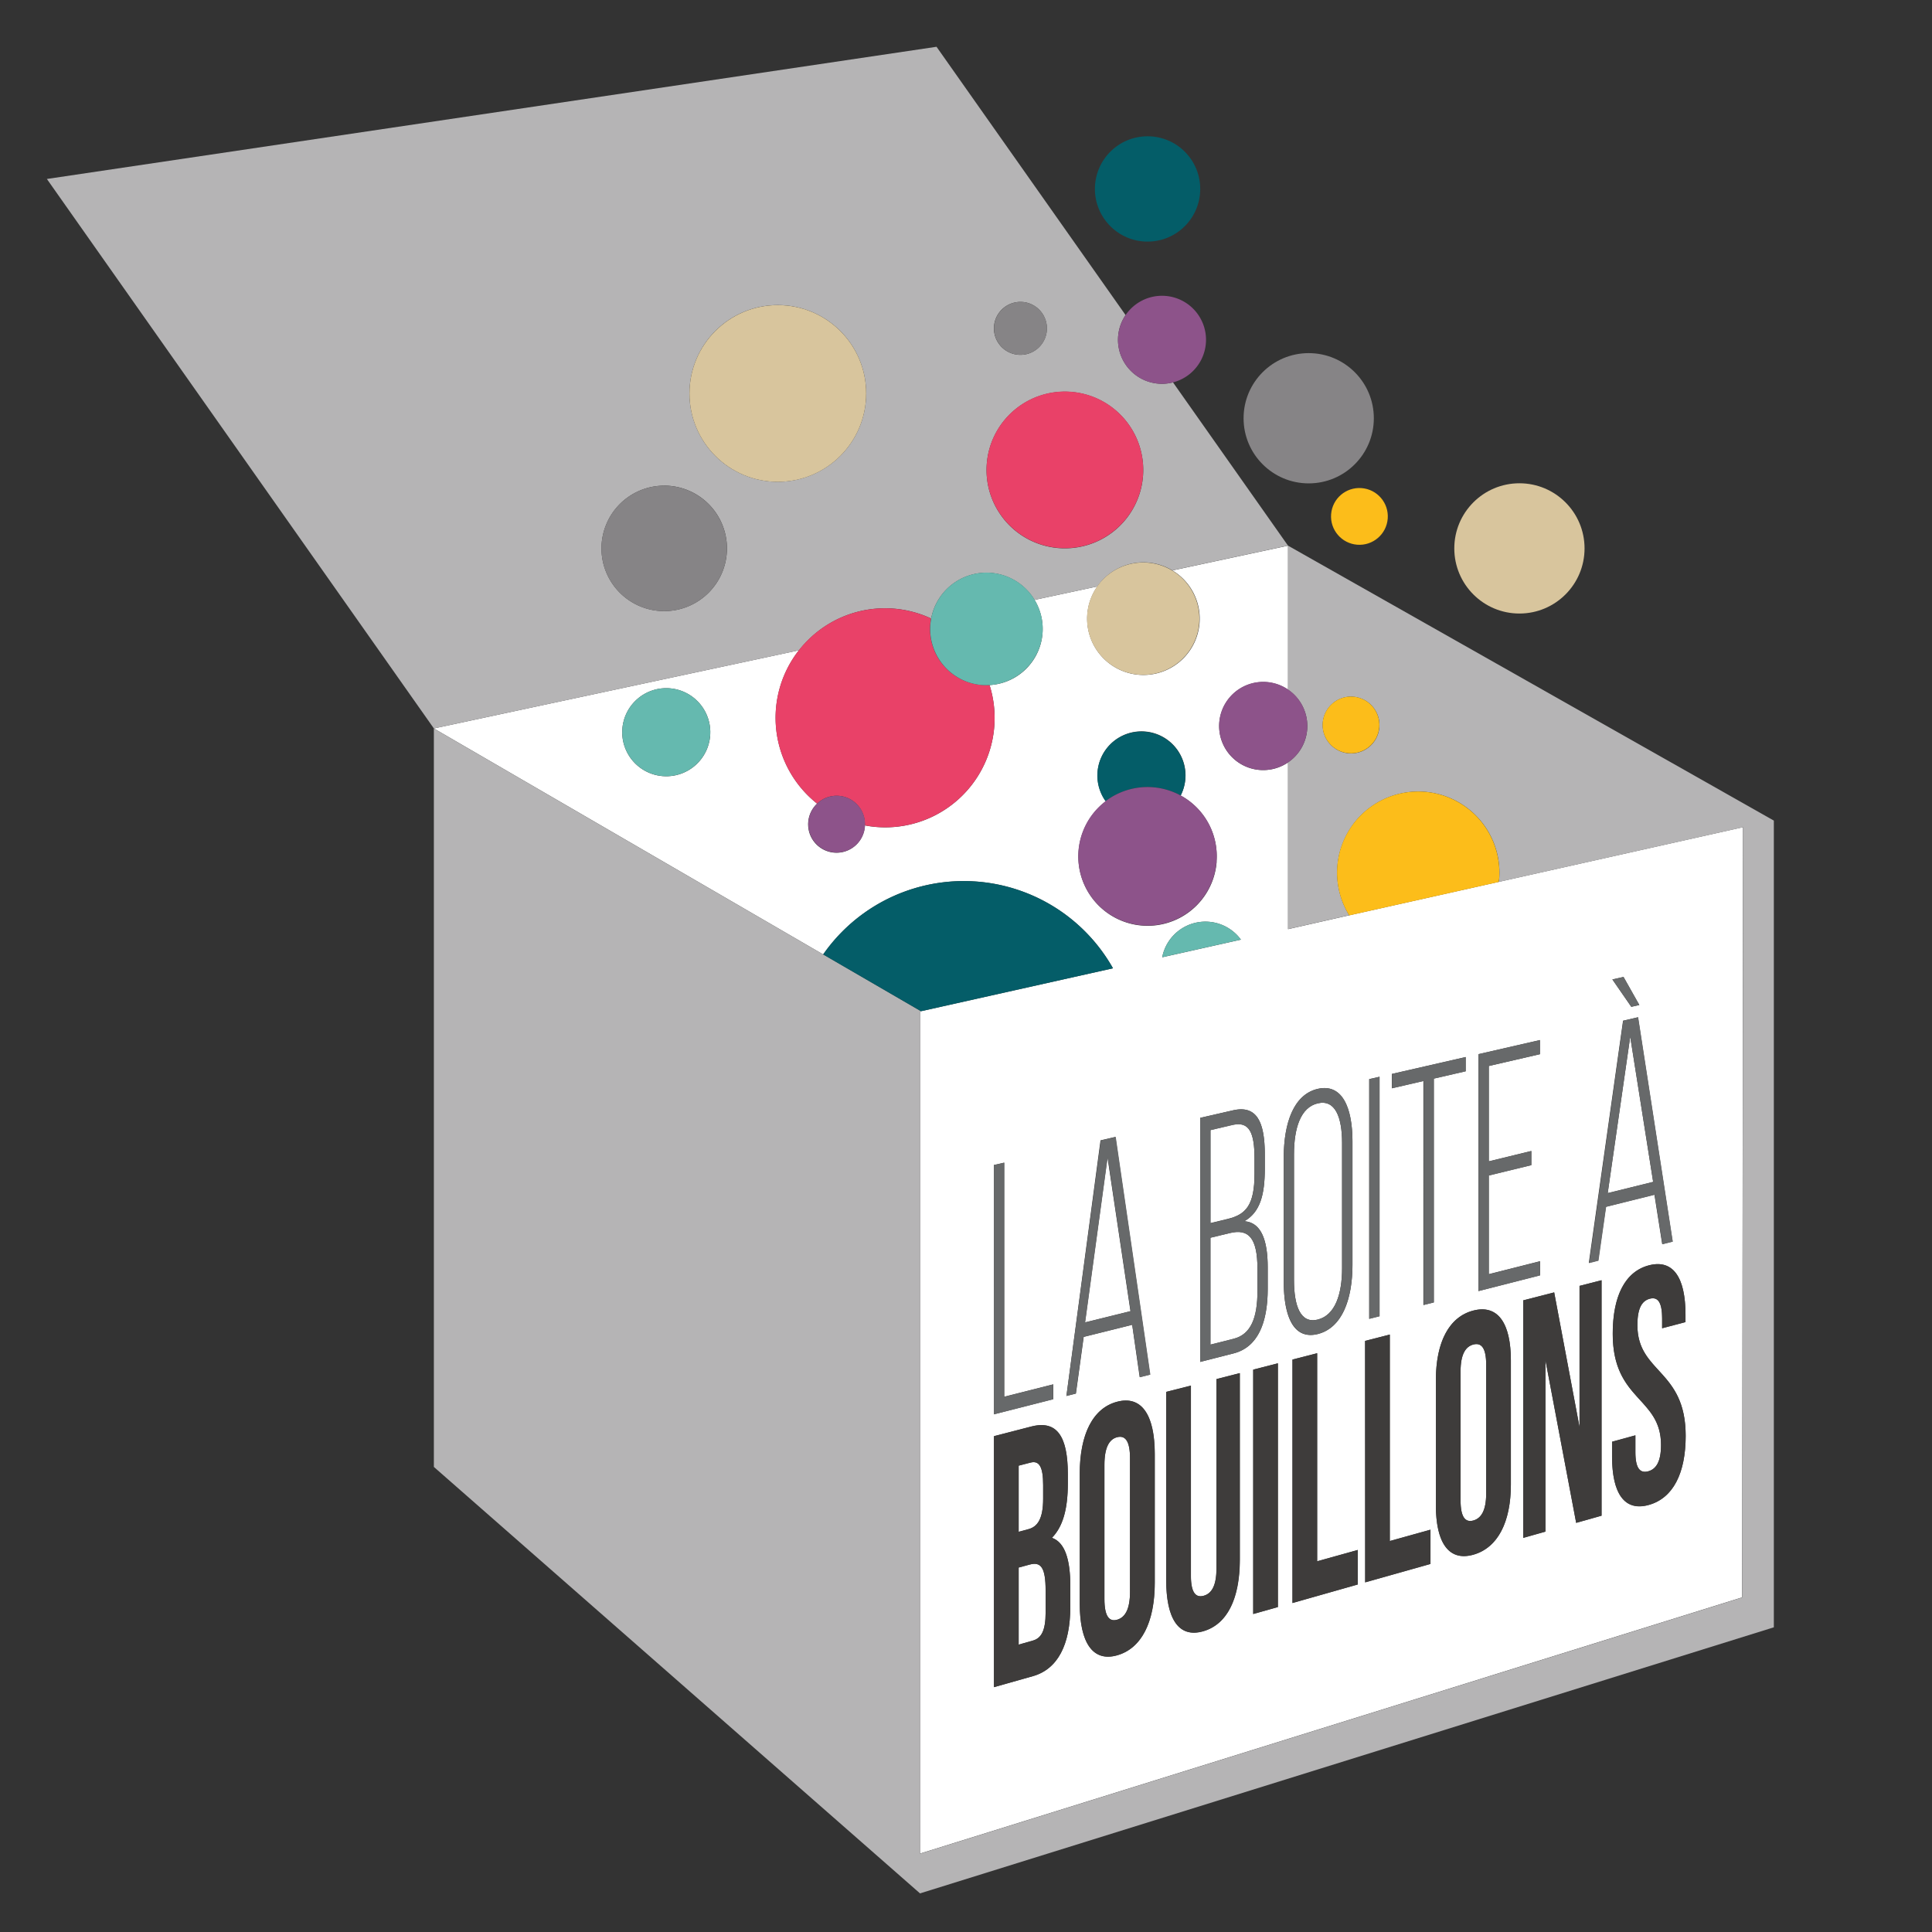 <svg xmlns="http://www.w3.org/2000/svg" viewBox="0 0 558 558"><rect x="0" y="0" width="558" height="558" fill="#333333" stroke="none"/><g id="2e663ec5-cbc9-47ac-9c18-a13d4a757366" data-name="Box"><path d="M322.45,149.93a16.25,16.25,0,1,1-29.52-10.55l-18.13,3.88a16.22,16.22,0,0,1-13,24.6,31.59,31.59,0,0,1-32.61,41,31.92,31.92,0,0,1-3.41-.46c0,.1,0,.19,0,.29A8.2,8.2,0,1,1,212,202.1a31.62,31.62,0,0,1-5.26-44.28L101.31,180.39h0l112.44,65.27a49.48,49.48,0,0,1,83.7,4L242,262.06l-.29.06V505.35l237.46-74,.25-222.44-70.55,15.79-43.18,9.66-17.67,4V190.2a12.72,12.72,0,1,1,0-21v-41.6l-33.42,7.15A16.24,16.24,0,0,1,322.45,149.93ZM181.11,182.47a12.72,12.72,0,1,1-11.7-13.67A12.72,12.72,0,0,1,181.11,182.47Zm81.94,124,3-.68v67.61l14.16-3.58v4.29l-17.12,4.36ZM285.12,434c0,11.1-3.7,18.1-10.83,20.11l-11.22,3.17V384.8L273.84,382c7.39-1.9,10.57,2.73,10.57,13.84v2.57c0,7.4-1.43,12.51-4.6,15.73,3.82,1.34,5.32,6.38,5.32,14ZM284,373.18l9.85-73.82,4.31-1,10,68.65-3,.75L303,352.63l-14,3.49-2.25,16.37Zm25.53,53.9c0,11.41-3.83,19-10.83,21s-10.83-3.51-10.83-15V395.69c0-11.5,3.83-19.05,10.83-20.85s10.83,3.74,10.83,15.16Zm24.57-6.68c0,11.31-3.63,18.8-10.63,20.77s-10.63-3.51-10.63-14.9V372l7.13-1.83V425c0,5.07,1.43,6.5,3.7,5.87s3.69-2.85,3.69-7.91V368.31l6.74-1.73ZM462.8,349.71v2.12l-6.75,1.78v-2.8c0-4.83-1.3-6.32-3.57-5.73s-3.57,2.77-3.57,7.61c0,13.93,13.94,12.8,13.94,32,0,10.78-3.63,18-10.63,19.94s-10.63-3.2-10.63-14.07v-4.17l6.74-1.85v4.84c0,4.84,1.43,6.18,3.7,5.55s3.7-2.77,3.7-7.59c0-13.9-13.94-12.74-13.94-32.14,0-10.87,3.57-18,10.5-19.77S462.8,338.93,462.8,349.71Zm-17.9-97.55,4.57,8.1-2.32.53-5.47-7.91Zm-.13,12.64,4.31-1,10,64.8-3,.75-2.25-14.29-14,3.49-2.25,15.52-2.7.69ZM432.2,382.19v-40.8l6.36-1.63v68l-7.33,2.07-8.88-47v49.55l-6.42,1.81V345.57l8.95-2.3ZM403,274.46l17.76-4.07v4.08L406,277.88v27.54l12.29-3v4.08l-12.29,3V338l14.8-3.74v4.08L403,342.89ZM412.37,363v35.71c0,11-3.83,18.35-10.83,20.33s-10.83-3.27-10.83-14.34v-36c0-11.08,3.83-18.39,10.83-20.18S412.37,352,412.37,363ZM378,280.17l21.3-4.88v4.11l-9.2,2.12v64.64l-3,.75V282.21L378,284.32Zm-6.56,1.5,3-.68v69.16l-3,.75Zm-1.19,75.61,7.13-1.83v59.63l11.74-3.27v9.89L370.29,427Zm-2.13,70.35L349.29,433V362.67l7.13-1.83v60.09l11.74-3.27ZM346.77,304.4c0-10.18,3-18.36,9.85-19.92s10,5.15,10,15.25v35.48c0,10.11-3,18.31-10,20.08s-9.85-5-9.85-15.16Zm-1.69,129.75-7.13,2V365.58l7.13-1.83ZM341.3,303.49v4c0,7.6-1.35,12.63-5.92,15.23,4.89.33,6.76,5.47,6.76,13.37v6.1c0,10.1-3,16.95-9.85,18.7l-9.65,2.46V292.86l9.46-2.17C338.86,289.15,341.3,293.79,341.3,303.49Zm-6.9-62.1-22.73,5.09a12.71,12.71,0,0,1,22.73-5.09Zm-7-22.56a20,20,0,1,1-32-17.4A12.72,12.72,0,1,1,317,199.76,20,20,0,0,1,327.36,218.83Z" transform="translate(24 30)" style="fill:#fff"/><path d="M101.31,180.39l105.46-22.57a31.5,31.5,0,0,1,38.17-9.18,16.24,16.24,0,0,1,29.86-5.38l18.13-3.88a16.19,16.19,0,0,1,21.66-4.64L348,127.59,314.79,80.44A12.71,12.71,0,0,1,301.09,61l-54.6-77.49L-10.46,21.69l111.77,158.7Zm170-123.18a7.65,7.65,0,1,1-8.22,7A7.65,7.65,0,0,1,271.34,57.22ZM261,104a22.63,22.63,0,1,1,20.81,24.31A22.63,22.63,0,0,1,261,104ZM200.65,58.11a25.52,25.52,0,1,1-25.52,25.52A25.52,25.52,0,0,1,200.65,58.11Zm-32.81,52.15a18.12,18.12,0,1,1-18.12,18.12A18.12,18.12,0,0,1,167.83,110.27Z" transform="translate(24 30)" style="fill:#b5b4b5"/><path d="M353.54,180.68A12.69,12.69,0,0,1,348,190.2v48.14l17.67-4A23.44,23.44,0,1,1,409,223.87c0,.29-.08.57-.11.85l70.55-15.79-.25,222.44-237.46,74V262.13l.29-.06-28.25-16.4L101.31,180.39h0V393.68L241.72,516.85,488.32,440V207L348,127.59v41.6A12.71,12.71,0,0,1,353.54,180.68Zm13.31-9.45a8.2,8.2,0,1,1-8.81,7.54A8.2,8.2,0,0,1,366.85,171.22Z" transform="translate(24 30)" style="fill:#b5b4b5"/><g id="02a15d7e-8d48-4edc-8d3f-2485a097f23c" data-name="Caracteres"><path d="M331.2,326.13l-5.6,1.35v30.88l6.69-1.69c5-1.25,6.89-6,6.89-13.85v-6.3C339.18,327.41,336.54,324.84,331.2,326.13Z" transform="translate(24 30)" style="fill:#fff"/><path d="M356.62,351.11c5-1.27,7-7.33,7-14.87V300.14c0-7.54-2-12.63-7-11.48s-6.89,7.17-6.89,14.75V339.7C349.73,347.27,351.66,352.37,356.62,351.11Z" transform="translate(24 30)" style="fill:#fff"/><polygon points="319.87 334.27 313.37 381.93 326.5 378.69 319.87 334.27" style="fill:#fff"/><path d="M273.39,421.88l-3.18.86V445l4.09-1.14c2.4-.67,3.7-2.78,3.7-8.14v-6.29C278,422.7,276.63,421,273.39,421.88Z" transform="translate(24 30)" style="fill:#fff"/><path d="M325.6,296.4v26.85l5-1.21c5.28-1.27,7.72-4.05,7.72-13v-4.51c0-7.31-1.48-10.77-6.31-9.66Z" transform="translate(24 30)" style="fill:#fff"/><path d="M298.67,385.07c-2.27.59-3.69,2.91-3.69,8v38.71c0,5.12,1.43,6.67,3.69,6s3.7-3,3.7-8.08v-38.6C302.36,386.05,300.93,384.48,298.67,385.07Z" transform="translate(24 30)" style="fill:#fff"/><path d="M401.54,409.15c2.27-.63,3.7-2.9,3.7-7.82V364.15c0-4.92-1.43-6.42-3.7-5.83s-3.7,2.84-3.7,7.77v37.28C397.85,408.3,399.27,409.78,401.54,409.15Z" transform="translate(24 30)" style="fill:#fff"/><polygon points="470.84 299.42 464.34 344.59 477.46 341.35 470.84 299.42" style="fill:#fff"/><path d="M277.28,402.9v-4c0-5.15-1.1-7.13-3.63-6.47l-3.44.89v19.11l2.79-.75C275.66,411,277.28,408.67,277.28,402.9Z" transform="translate(24 30)" style="fill:#fff"/></g><polygon points="125.31 210.39 125.31 210.39 125.31 210.39 125.31 210.39" style="fill:none"/></g><g id="01682268-5215-43e9-ad62-4485c1347332" data-name="Bubbles"><circle cx="331.44" cy="54.57" r="15.21" style="fill:#045d68"/><circle cx="438.84" cy="158.39" r="18.81" style="fill:#d8c59d"/><circle cx="377.98" cy="120.8" r="18.81" style="fill:#868486"/><circle cx="224.65" cy="113.64" r="25.52" style="fill:#d8c59d"/><circle cx="191.83" cy="158.39" r="18.12" style="fill:#868486"/><circle cx="168.43" cy="181.49" r="12.72" transform="translate(-1.53 365.38) rotate(-85.57)" style="fill:#65b9af"/><path d="M212,202.1a8.15,8.15,0,0,1,13.78,6.28,31.56,31.56,0,0,0,37.39-28.63,31.49,31.49,0,0,0-1.37-11.89,16.21,16.21,0,0,1-16.89-19.23A31.61,31.61,0,0,0,212,202.1Z" transform="translate(24 30)" style="fill:#e94168"/><path d="M259.65,167.86a16.38,16.38,0,0,0,17.46-14.95,16.25,16.25,0,0,0-32.17-4.28,16.42,16.42,0,0,0-.24,1.76A16.25,16.25,0,0,0,259.65,167.86Z" transform="translate(24 30)" style="fill:#65b9af"/><path d="M305,164.87A16.23,16.23,0,1,0,290,147.41,16.25,16.25,0,0,0,305,164.87Z" transform="translate(24 30)" style="fill:#d8c59d"/><circle cx="283.58" cy="105.71" r="22.63" transform="translate(180.26 410.27) rotate(-85.57)" style="fill:#e94168"/><circle cx="270.75" cy="64.85" r="7.65" transform="translate(209.17 359.77) rotate(-85.57)" style="fill:#868486"/><path d="M353.54,180.68A12.74,12.74,0,1,0,348,190.2,12.71,12.71,0,0,0,353.54,180.68Z" transform="translate(24 30)" style="fill:#8d538a"/><path d="M309,197.37a19.87,19.87,0,0,1,8,2.39,12.72,12.72,0,1,0-21.68,1.67A19.88,19.88,0,0,1,309,197.37Z" transform="translate(24 30)" style="fill:#045d68"/><path d="M218.29,199.86a8.2,8.2,0,1,0,7.54,8.81c0-.1,0-.19,0-.29A8.18,8.18,0,0,0,218.29,199.86Z" transform="translate(24 30)" style="fill:#8d538a"/><circle cx="366.21" cy="179.4" r="8.2" transform="translate(183.04 560.64) rotate(-85.57)" style="fill:#fcbd1a"/><circle cx="368.6" cy="119.14" r="8.2" transform="translate(245.31 507.42) rotate(-85.56)" style="fill:#fcbd1a"/><path d="M310.64,80.81a12.71,12.71,0,1,0-11.7-13.67A12.68,12.68,0,0,0,310.64,80.81Z" transform="translate(24 30)" style="fill:#8d538a"/><path d="M317,199.76a20,20,0,1,0,10.36,19.07A19.87,19.87,0,0,0,317,199.76Z" transform="translate(24 30)" style="fill:#8d538a"/><path d="M311.67,246.47l22.73-5.09a12.71,12.71,0,0,0-22.73,5.09Z" transform="translate(24 30)" style="fill:#65b9af"/><path d="M387.42,198.68a23.42,23.42,0,0,0-21.73,35.71l43.18-9.66c0-.28.09-.56.11-.85A23.45,23.45,0,0,0,387.42,198.68Z" transform="translate(24 30)" style="fill:#fcbd1a"/><path d="M297.45,249.66a49.48,49.48,0,0,0-83.7-4L242,262.06Z" transform="translate(24 30)" style="fill:#045d68"/></g><g id="8bfc1f0a-1367-437f-9604-a41ffc3149b2" data-name="Brand"><path d="M452.3,335.46c-6.94,1.78-10.5,8.9-10.5,19.77,0,19.4,13.94,18.24,13.94,32.14,0,4.83-1.43,7-3.7,7.59s-3.7-.71-3.7-5.55v-4.84l-6.74,1.85v4.17c0,10.87,3.63,16.05,10.63,14.07s10.63-9.16,10.63-19.94c0-19.25-13.94-18.12-13.94-32,0-4.84,1.3-7,3.57-7.61s3.57.91,3.57,5.73v2.8l6.75-1.78v-2.12C462.8,338.93,459.24,333.68,452.3,335.46Z" transform="translate(24 30)" style="fill:#3e3c3b"/><polygon points="439.93 444.15 446.35 442.33 446.35 392.78 455.23 439.83 462.56 437.76 462.56 369.76 456.2 371.39 456.2 412.19 448.88 373.27 439.93 375.57 439.93 444.15" style="fill:#3e3c3b"/><polygon points="361.95 466.16 369.08 464.15 369.08 393.75 361.95 395.58 361.95 466.16" style="fill:#3e3c3b"/><polygon points="380.42 390.84 373.29 392.67 373.29 462.96 392.16 457.63 392.16 447.66 380.42 450.93 380.42 390.84" style="fill:#3e3c3b"/><polygon points="413.16 441.81 401.42 445.08 401.42 385.45 394.29 387.28 394.29 457.03 413.16 451.7 413.16 441.81" style="fill:#3e3c3b"/><path d="M390.71,368.66v36c0,11.07,3.83,16.32,10.83,14.34s10.83-9.34,10.83-20.33V363c0-11-3.83-16.29-10.83-14.49S390.71,357.58,390.71,368.66Zm7.13-2.57c0-4.93,1.43-7.18,3.7-7.77s3.7.91,3.7,5.83v37.18c0,4.92-1.43,7.18-3.7,7.82s-3.7-.84-3.7-5.77Z" transform="translate(24 30)" style="fill:#3e3c3b"/><path d="M279.81,414.17c3.18-3.22,4.6-8.33,4.6-15.73v-2.57c0-11.1-3.18-15.73-10.57-13.84l-10.76,2.76v72.5l11.22-3.17c7.13-2,10.83-9,10.83-20.11v-5.86C285.12,420.55,283.63,415.51,279.81,414.17Zm-9.6-20.87,3.44-.89c2.53-.66,3.63,1.32,3.63,6.47v4c0,5.77-1.62,8.06-4.28,8.77l-2.79.75ZM278,435.68c0,5.36-1.3,7.47-3.7,8.14L270.21,445V422.74l3.18-.86c3.24-.88,4.6.82,4.6,7.51Z" transform="translate(24 30)" style="fill:#3e3c3b"/><path d="M298.67,374.85c-7,1.8-10.83,9.35-10.83,20.85v37.37c0,11.5,3.83,17,10.83,15s10.83-9.58,10.83-21V390C309.49,378.59,305.67,373,298.67,374.85Zm3.7,54.92c0,5.11-1.43,7.44-3.7,8.08s-3.69-.91-3.69-6V393.1c0-5.12,1.43-7.44,3.69-8s3.7,1,3.7,6.09Z" transform="translate(24 30)" style="fill:#3e3c3b"/><path d="M327.32,423c0,5.06-1.43,7.28-3.69,7.91s-3.7-.79-3.7-5.87v-54.8L312.8,372v54.23c0,11.39,3.63,16.88,10.63,14.9s10.63-9.47,10.63-20.77V366.58l-6.74,1.73Z" transform="translate(24 30)" style="fill:#3e3c3b"/><polygon points="411.18 376.92 414.14 376.17 414.14 311.53 423.35 309.41 423.35 305.3 402.05 310.17 402.05 314.32 411.18 312.21 411.18 376.92" style="fill:#67696a"/><polygon points="444.77 364.29 429.98 368.04 429.98 339.52 442.26 336.54 442.26 332.46 429.98 335.42 429.98 307.88 444.77 304.47 444.77 300.39 427.01 304.46 427.01 372.89 444.77 368.37 444.77 364.29" style="fill:#67696a"/><path d="M439.89,318.56l14-3.49,2.25,14.29,3-.75-10-64.8-4.31,1-9.85,70,2.7-.69Zm6.95-49.14,6.63,41.93-13.13,3.25Z" transform="translate(24 30)" style="fill:#67696a"/><polygon points="473.47 290.26 468.91 282.16 465.69 282.88 471.16 290.79 473.47 290.26" style="fill:#67696a"/><path d="M303,352.63l2.25,15.14,3-.75-10-68.65-4.31,1L284,373.18l2.7-.69,2.25-16.37Zm-7.08-48.36,6.63,44.41-13.13,3.25Z" transform="translate(24 30)" style="fill:#67696a"/><path d="M322.64,292.86v70.48l9.65-2.46c6.89-1.75,9.85-8.6,9.85-18.7v-6.1c0-7.9-1.87-13-6.76-13.37,4.57-2.6,5.92-7.62,5.92-15.23v-4c0-9.7-2.44-14.34-9.2-12.79Zm16.54,43.65v6.3c0,7.81-1.93,12.6-6.89,13.85l-6.69,1.69V327.49l5.6-1.35C336.54,324.84,339.18,327.41,339.18,336.51Zm-.84-31.93v4.51c0,8.91-2.44,11.7-7.72,13l-5,1.21V296.4l6.43-1.48C336.86,293.81,338.34,297.27,338.34,304.58Z" transform="translate(24 30)" style="fill:#67696a"/><path d="M356.62,355.29c6.95-1.77,10-10,10-20.08V299.74c0-10.11-3-16.84-10-15.25s-9.85,9.74-9.85,19.92v35.73C346.77,350.31,349.8,357,356.62,355.29Zm-6.89-51.88c0-7.58,1.93-13.61,6.89-14.75s7,3.94,7,11.48v36.11c0,7.54-2,13.6-7,14.87s-6.89-3.84-6.89-11.42Z" transform="translate(24 30)" style="fill:#67696a"/><polygon points="398.44 311 395.49 311.68 395.49 380.91 398.44 380.16 398.44 311" style="fill:#67696a"/><polygon points="304.17 399.85 290.02 403.43 290.02 335.82 287.05 336.5 287.05 408.5 304.17 404.14 304.17 399.85" style="fill:#67696a"/></g></svg>